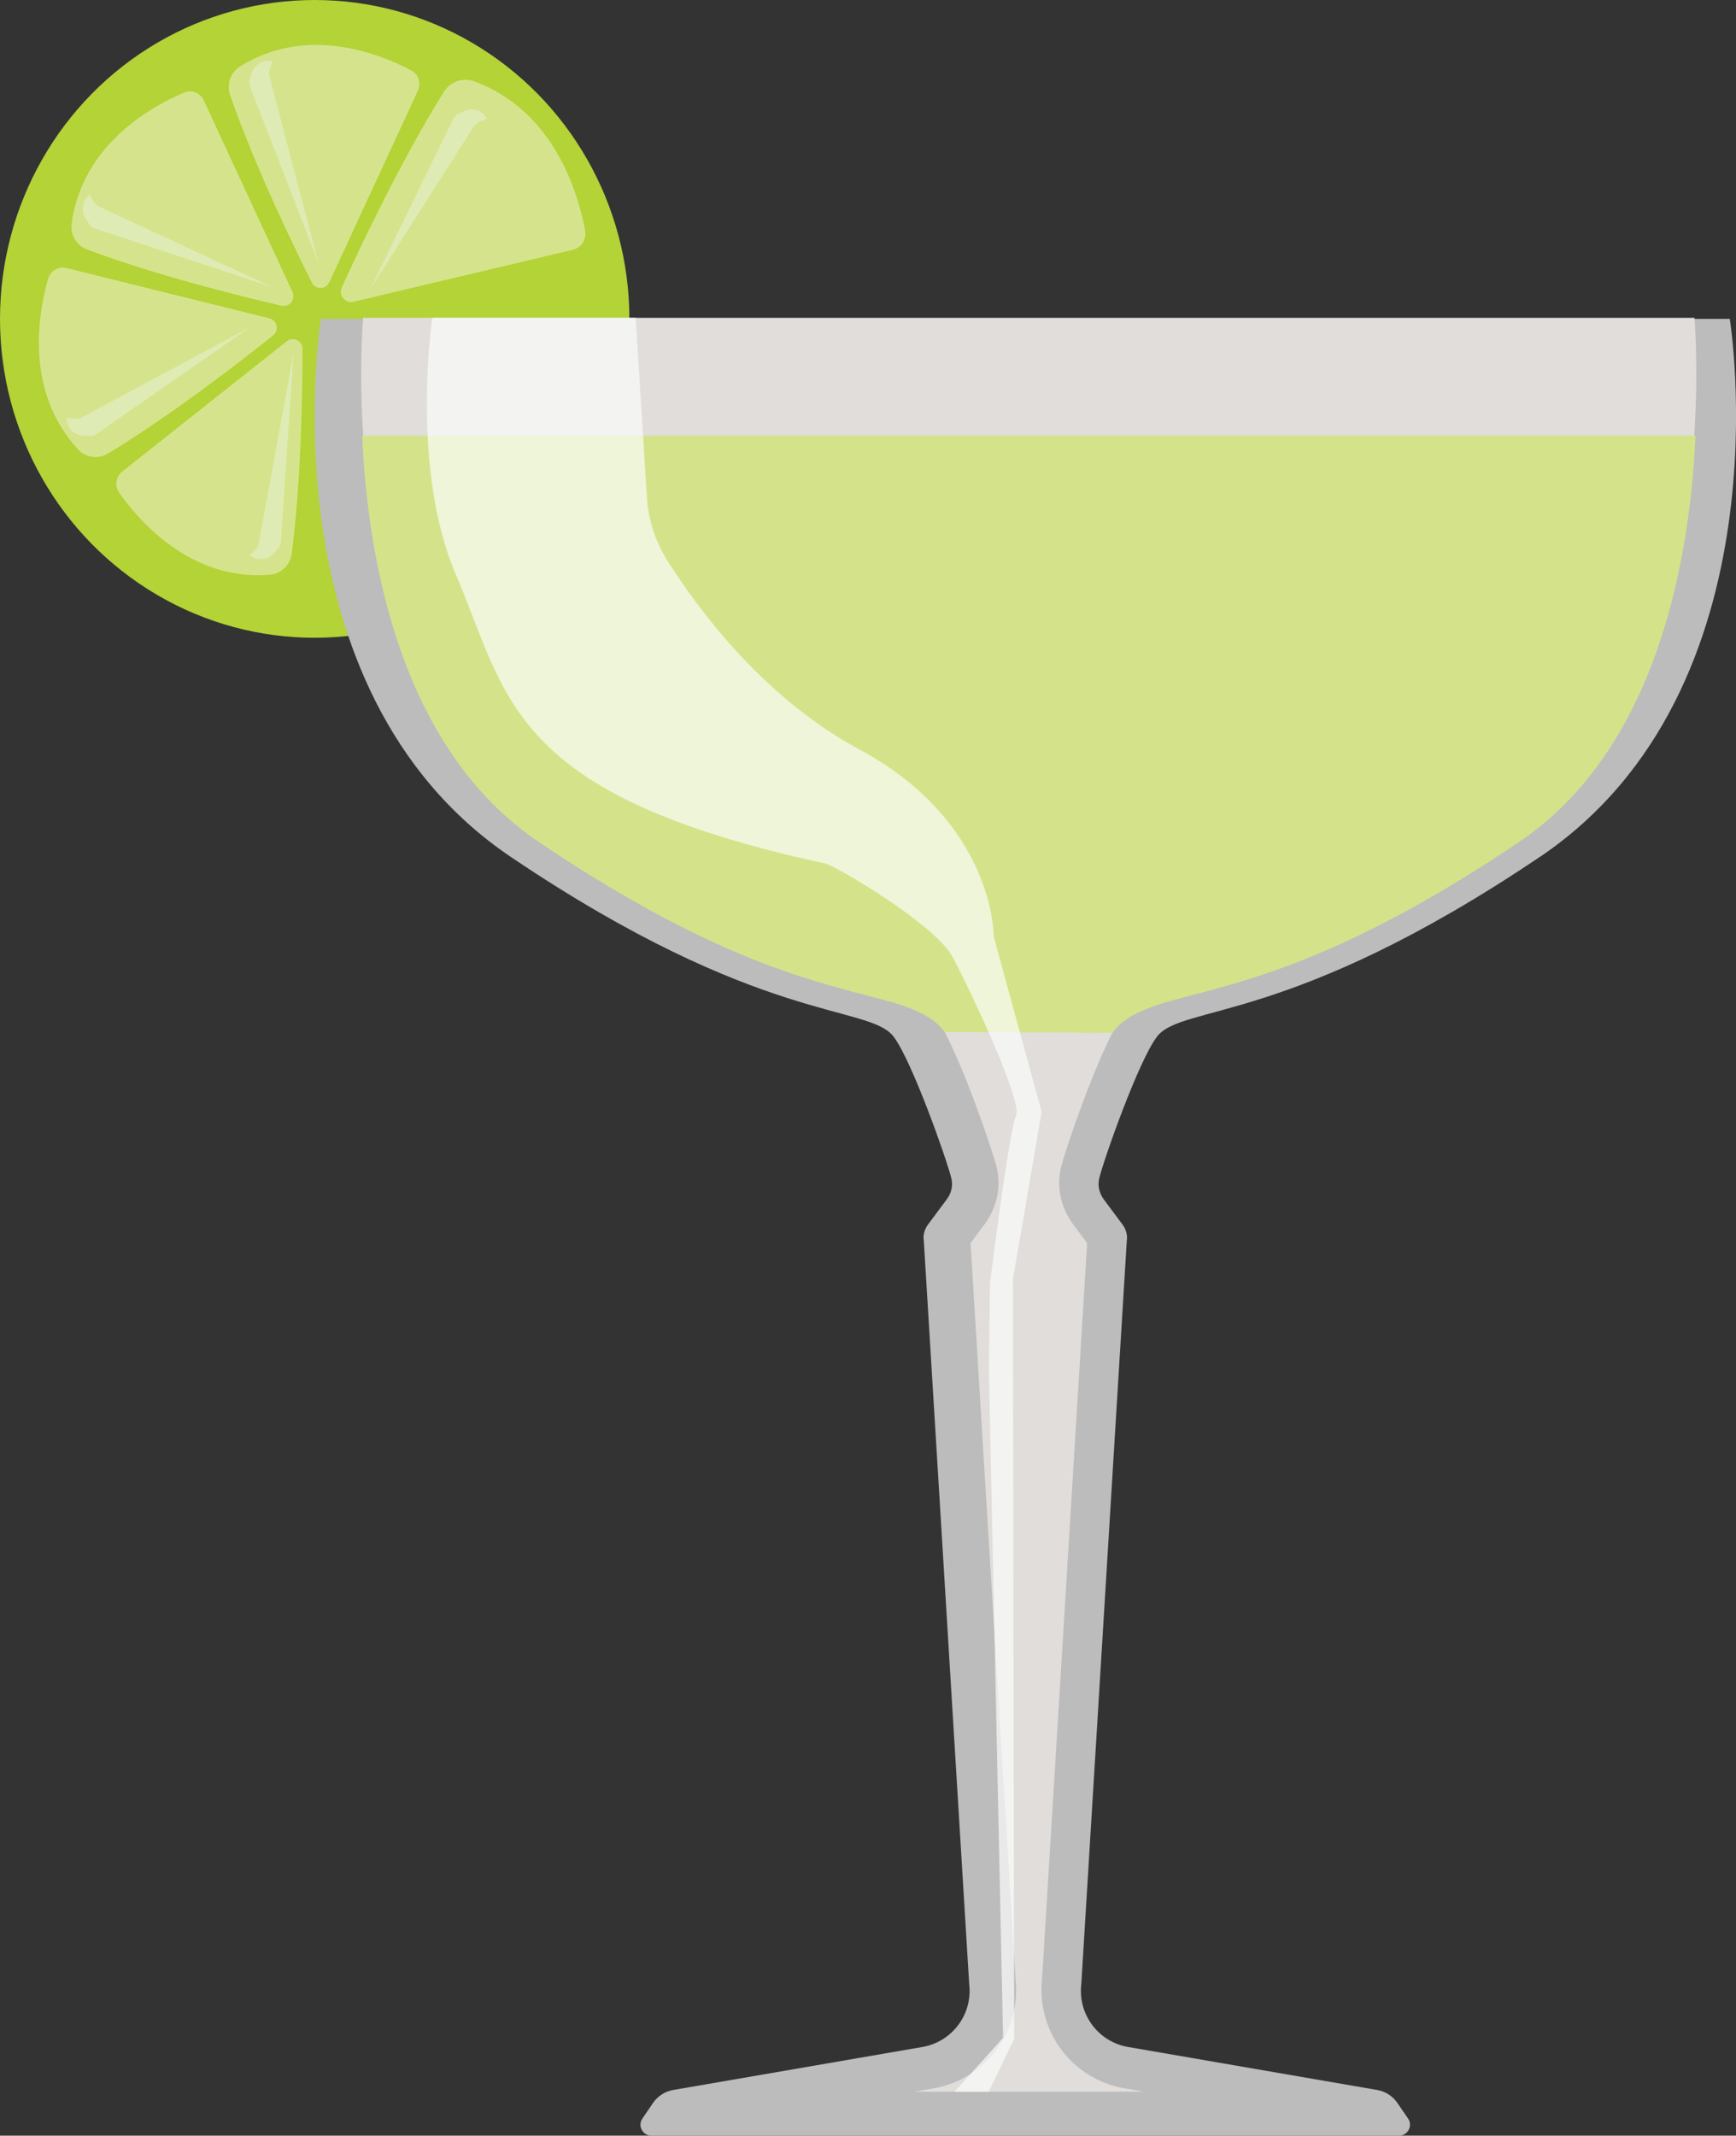 <?xml version="1.0" encoding="UTF-8"?><svg xmlns="http://www.w3.org/2000/svg" viewBox="0 0 178.24 219.2"><rect x="0" y="0" width="178.24" height="219.2" fill="#333333" stroke="none"/><defs><style>.d{fill:#e0ddda;}.e{fill:#dfebb5;}.f{fill:#b3d336;}.g{fill:#bcbcbc;}.h{fill:#d5e48c;}.i{fill:#fdfefc;opacity:.68;}.j{fill:#d4e389;}</style></defs><g id="a"/><g id="b"><g id="c"><ellipse class="f" cx="32.31" cy="32.73" rx="32.31" ry="32.73"/><path class="h" d="M33.81,28.98l9.1-19.68c.35-.76,.06-1.68-.68-2.07-2.98-1.59-10.64-4.79-17.61-.39-.96,.61-1.37,1.82-1,2.91,2.54,7.31,6.59,15.66,8.4,19.26,.37,.74,1.43,.73,1.78-.03Z"/><path class="h" d="M36.31,30.97l22.5-5.33c.87-.21,1.44-1.07,1.27-1.96-.66-3.62-3.1-12.31-11.42-15.34-1.15-.42-2.44,.04-3.09,1.09-4.4,7.05-8.67,16.09-10.47,20.05-.37,.82,.35,1.71,1.21,1.5Z"/><path class="h" d="M30.03,29.97L20.92,10.29c-.35-.76-1.24-1.12-2.01-.79-3.12,1.31-10.45,5.22-11.56,13.46-.15,1.14,.51,2.24,1.57,2.64,7.17,2.7,16.1,4.88,19.99,5.78,.8,.19,1.47-.65,1.12-1.4Z"/><path class="h" d="M27.66,32.67L6.82,27.51c-.81-.2-1.63,.27-1.87,1.08-.95,3.28-2.54,11.51,3.09,17.56,.78,.84,2.04,1,3.01,.42,6.57-3.96,13.85-9.63,16.99-12.14,.65-.52,.42-1.56-.38-1.76Z"/><path class="h" d="M29.45,35.02l-16.9,13.38c-.66,.52-.8,1.47-.32,2.16,1.95,2.79,7.35,9.15,15.53,8.42,1.13-.1,2.04-1,2.19-2.14,1-7.68,1.11-16.98,1.11-21.03,0-.84-.95-1.3-1.6-.79Z"/><path class="e" d="M27.97,6.26l-.26,.8c-.09,.28-.1,.58-.03,.87l4.99,18.97-6.98-17.98c-.1-.24-.11-.51-.03-.77l.21-.69c.22-.72,.88-1.21,1.62-1.21h.49Z"/><path class="e" d="M50,12.16l-.76,.34c-.27,.12-.5,.32-.65,.57l-10.51,16.49,8.44-17.32c.11-.24,.31-.43,.54-.54l.64-.31c.67-.32,1.48-.16,1.98,.4l.33,.37Z"/><path class="e" d="M9.17,19.97l.44,.72c.16,.25,.38,.45,.65,.57l17.62,8.18-18.13-5.99c-.25-.08-.46-.25-.6-.47l-.39-.6c-.41-.63-.37-1.46,.11-2.04l.31-.38Z"/><path class="e" d="M6.81,42.89l.83,.08c.29,.03,.58-.03,.84-.17l17.13-9.18-15.72,10.93c-.21,.15-.47,.22-.73,.2l-.71-.05c-.74-.05-1.36-.59-1.53-1.33l-.11-.48Z"/><path class="e" d="M25.63,57.03l.58-.61c.2-.21,.34-.48,.39-.78l3.53-19.3-1.3,19.27c-.02,.26-.12,.51-.3,.7l-.48,.53c-.5,.56-1.3,.71-1.98,.39l-.44-.21Z"/><path class="g" d="M158.07,87.97c-25.68,17.3-36.7,15.07-39.27,18.42-1.89,2.44-5.48,12.64-5.94,14.56-.18,.74,0,1.51,.48,2.17l1.9,2.55c.39,.52,.54,1.11,.45,1.7l-4.67,76.28c-.37,3.09,1.75,5.93,4.81,6.45l25.56,4.41c.85,.14,1.6,.63,2.08,1.33l1.1,1.6c.51,.75-.03,1.76-.93,1.76H66.89c-.91,0-1.45-1.01-.93-1.76l1.09-1.6c.49-.71,1.24-1.19,2.08-1.33l25.57-4.41c3.07-.53,5.18-3.37,4.81-6.45l-4.66-76.28c-.1-.59,.06-1.18,.44-1.7l1.9-2.55c.5-.66,.67-1.43,.49-2.17-.46-1.91-4.06-12.11-5.94-14.56-2.58-3.35-13.61-1.12-39.27-18.42-25.68-17.3-19.52-55.24-19.52-55.24H177.6s6.15,37.94-19.52,55.24Z"/><path class="d" d="M93.81,214.7l2.01-.35c5.33-.92,9.02-5.81,8.45-11.18l-4.62-75.58,1.44-1.94c1.27-1.7,1.72-3.83,1.24-5.84-.4-1.65-4.16-12.87-6.73-16.21-1.78-2.3-4.4-3.02-8.04-4.01-5.92-1.61-15.83-4.3-32.26-15.38-18.61-12.54-18.71-42.13-18.02-51.59H173.98c.67,9.47,.52,39.09-18.01,51.59-16.44,11.07-26.34,13.77-32.26,15.38-3.64,.99-6.27,1.71-8.04,4.01-2.6,3.36-6.34,14.58-6.73,16.22-.48,1.98-.03,4.11,1.22,5.81l1.46,1.96-4.63,75.57c-.57,5.37,3.12,10.26,8.46,11.18l2.01,.35h-23.65Z"/><path class="j" d="M37.19,44.72c.55,12.9,4.02,32.2,18.13,41.7,16.43,11.08,26.34,13.77,32.26,15.38,3.64,.99,7.51,1.67,9.29,3.97,.04,.05,.08,.11,.12,.16l17.23,.07c.04-.05,.08-.11,.12-.16,1.77-2.31,5.74-3.06,9.38-4.05,5.92-1.61,15.83-4.31,32.26-15.38,14.05-9.47,17.53-28.79,18.1-41.7H37.19Z"/><path class="i" d="M44.38,32.63s-2.28,15.37,2.41,26.3c5.39,12.58,5.27,22.64,37.94,29.7,1.1,.24,11.28,6.27,13.03,9.52s7.26,14.87,6.55,16.37-2.67,17.21-2.67,17.21l-.11,8.98,1.46,68.45-4.98,5.53h3.51l2.61-5.42-.13-77.96,2.95-17.19-4.92-17.99s.15-11.7-13.8-19.21c-9.92-5.33-16.65-14.53-19.72-19.4-1.22-1.95-1.95-4.16-2.09-6.46l-1.15-18.45h-20.88Z"/></g></g></svg>